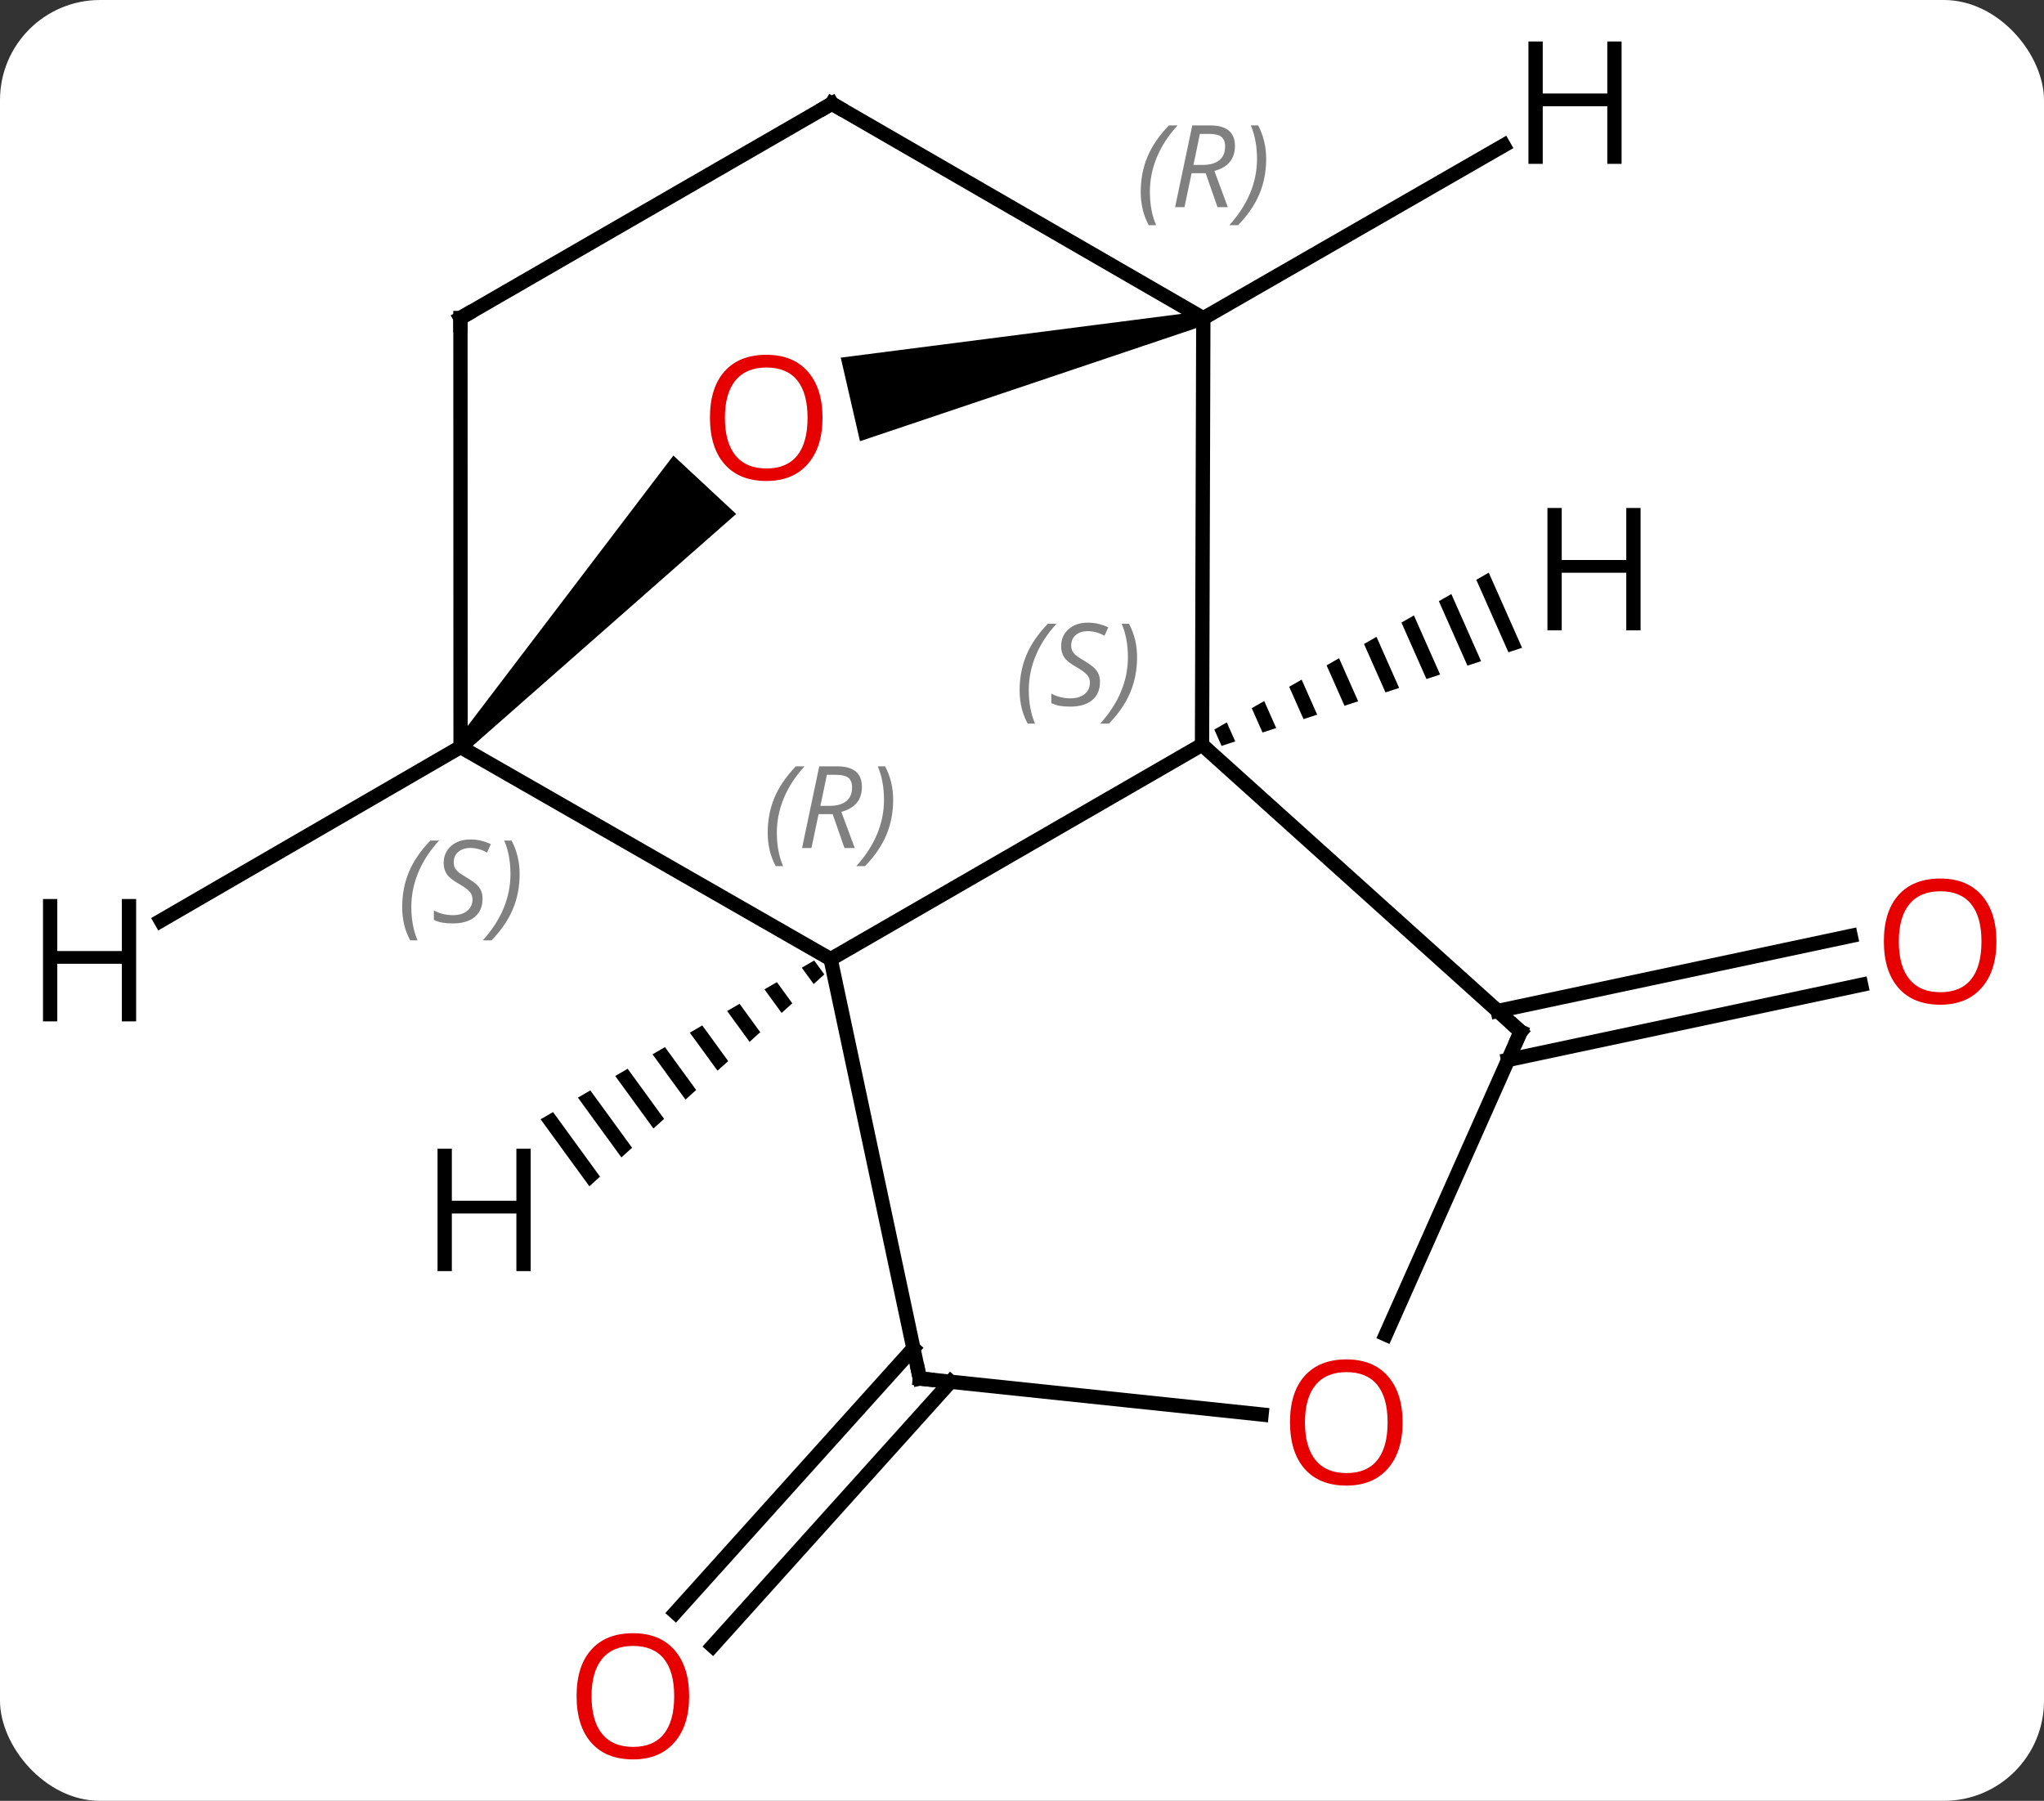 <svg width="143" viewBox="0 0 143 126" style="fill-opacity:1; color-rendering:auto; color-interpolation:auto; text-rendering:auto; stroke:black; stroke-linecap:square; stroke-miterlimit:10; shape-rendering:auto; stroke-opacity:1; fill:black; stroke-dasharray:none; font-weight:normal; stroke-width:1; font-family:'Open Sans'; font-style:normal; stroke-linejoin:miter; font-size:12; stroke-dashoffset:0; image-rendering:auto;" height="126" class="cas-substance-image" xmlns:xlink="http://www.w3.org/1999/xlink" xmlns="http://www.w3.org/2000/svg"><rect x="0" y="0" width="143" height="126" fill="#333333" stroke="none"/><svg class="cas-substance-single-component"><rect y="0" x="0" width="143" stroke="none" ry="7" rx="7" height="126" fill="white" class="cas-substance-group"/><svg y="0" x="0" width="143" viewBox="0 0 143 126" style="fill:black;" height="126" class="cas-substance-single-component-image"><svg><g><g transform="translate(71,63)" style="text-rendering:geometricPrecision; color-rendering:optimizeQuality; color-interpolation:linearRGB; stroke-linecap:butt; image-rendering:optimizeQuality;"><line y2="7.736" y1="2.487" x2="33.781" x1="58.476" style="fill:none;"/><line y2="11.159" y1="5.91" x2="34.508" x1="59.204" style="fill:none;"/><line y2="33.679" y1="52.168" x2="-4.497" x1="-21.145" style="fill:none;"/><line y2="31.337" y1="49.826" x2="-7.098" x1="-23.746" style="fill:none;"/><line y2="4.11" y1="-10.89" x2="-12.888" x1="13.095" style="fill:none;"/><line y2="-40.734" y1="-10.89" x2="13.185" x1="13.095" style="fill:none;"/><line y2="9.183" y1="-10.89" x2="35.388" x1="13.095" style="fill:none;"/><line y2="-10.734" y1="4.11" x2="-38.778" x1="-12.888" style="fill:none;"/><line y2="33.453" y1="4.11" x2="-6.648" x1="-12.888" style="fill:none;"/><path style="stroke:none;" d="M13.073 -41.221 L13.297 -40.247 L-10.835 -32.13 L-12.18 -37.977 Z"/><line y2="-55.749" y1="-40.734" x2="-12.804" x1="13.185" style="fill:none;"/><line y2="30.376" y1="9.183" x2="25.954" x1="35.388" style="fill:none;"/><path style="stroke:none;" d="M-38.412 -10.393 L-39.144 -11.075 L-23.889 -31.126 L-19.498 -27.037 Z"/><line y2="-40.749" y1="-10.734" x2="-38.787" x1="-38.778" style="fill:none;"/><line y2="35.968" y1="33.453" x2="17.261" x1="-6.648" style="fill:none;"/><line y2="-40.749" y1="-55.749" x2="-38.787" x1="-12.804" style="fill:none;"/><path style="stroke:none;" d="M33.155 -22.933 L32.283 -22.433 L32.283 -22.433 L34.53 -17.363 L34.53 -17.363 L35.486 -17.675 L35.486 -17.675 L33.155 -22.933 ZM30.537 -21.436 L29.664 -20.936 L29.664 -20.936 L31.663 -16.427 L31.663 -16.427 L32.619 -16.739 L32.619 -16.739 L30.537 -21.436 ZM27.919 -19.939 L27.046 -19.44 L28.796 -15.491 L28.796 -15.491 L29.752 -15.803 L27.919 -19.939 ZM25.301 -18.442 L24.428 -17.943 L24.428 -17.943 L25.929 -14.556 L25.929 -14.556 L26.885 -14.867 L26.885 -14.867 L25.301 -18.442 ZM22.682 -16.945 L21.81 -16.446 L23.062 -13.62 L23.062 -13.62 L24.018 -13.932 L24.018 -13.932 L22.682 -16.945 ZM20.064 -15.448 L19.192 -14.949 L20.195 -12.684 L21.151 -12.996 L20.064 -15.448 ZM17.446 -13.951 L16.573 -13.452 L17.328 -11.748 L18.284 -12.06 L18.284 -12.06 L17.446 -13.951 ZM14.828 -12.454 L13.955 -11.955 L14.461 -10.813 L14.461 -10.813 L15.417 -11.125 L15.417 -11.125 L14.828 -12.454 Z"/><path style="stroke:none;" d="M-14.038 4.203 L-14.908 4.708 L-14.076 5.851 L-14.076 5.851 L-13.329 5.177 L-13.329 5.177 L-14.038 4.203 ZM-16.648 5.718 L-17.518 6.223 L-16.318 7.873 L-15.571 7.199 L-15.571 7.199 L-16.648 5.718 ZM-19.259 7.233 L-20.129 7.738 L-20.129 7.738 L-18.56 9.894 L-17.813 9.22 L-19.259 7.233 ZM-21.869 8.748 L-22.739 9.253 L-22.739 9.253 L-20.802 11.915 L-20.054 11.242 L-21.869 8.748 ZM-24.479 10.263 L-25.349 10.768 L-23.043 13.937 L-23.043 13.937 L-22.296 13.263 L-24.479 10.263 ZM-27.089 11.778 L-27.959 12.283 L-25.285 15.958 L-24.538 15.285 L-24.538 15.285 L-27.089 11.778 ZM-29.699 13.293 L-30.569 13.798 L-30.569 13.798 L-27.527 17.98 L-27.527 17.98 L-26.779 17.306 L-26.779 17.306 L-29.699 13.293 ZM-32.309 14.808 L-33.179 15.313 L-33.179 15.313 L-29.768 20.001 L-29.021 19.328 L-29.021 19.328 L-32.309 14.808 Z"/><line y2="-52.821" y1="-40.734" x2="34.197" x1="13.185" style="fill:none;"/><line y2="1.417" y1="-10.734" x2="-59.746" x1="-38.778" style="fill:none;"/></g><g transform="translate(71,63)" style="fill:rgb(230,0,0); text-rendering:geometricPrecision; color-rendering:optimizeQuality; image-rendering:optimizeQuality; font-family:'Open Sans'; stroke:rgb(230,0,0); color-interpolation:linearRGB;"><path style="stroke:none;" d="M68.671 2.876 Q68.671 4.938 67.632 6.118 Q66.593 7.298 64.75 7.298 Q62.859 7.298 61.828 6.133 Q60.797 4.969 60.797 2.86 Q60.797 0.766 61.828 -0.382 Q62.859 -1.531 64.75 -1.531 Q66.609 -1.531 67.64 -0.359 Q68.671 0.813 68.671 2.876 ZM61.843 2.876 Q61.843 4.61 62.586 5.516 Q63.328 6.423 64.75 6.423 Q66.171 6.423 66.898 5.524 Q67.625 4.626 67.625 2.876 Q67.625 1.141 66.898 0.251 Q66.171 -0.64 64.75 -0.64 Q63.328 -0.64 62.586 0.259 Q61.843 1.157 61.843 2.876 Z"/><path style="stroke:none;" d="M-22.787 55.679 Q-22.787 57.741 -23.826 58.921 Q-24.865 60.101 -26.708 60.101 Q-28.599 60.101 -29.63 58.937 Q-30.662 57.772 -30.662 55.663 Q-30.662 53.569 -29.63 52.421 Q-28.599 51.272 -26.708 51.272 Q-24.849 51.272 -23.818 52.444 Q-22.787 53.616 -22.787 55.679 ZM-29.615 55.679 Q-29.615 57.413 -28.872 58.319 Q-28.13 59.226 -26.708 59.226 Q-25.287 59.226 -24.56 58.327 Q-23.833 57.429 -23.833 55.679 Q-23.833 53.944 -24.56 53.054 Q-25.287 52.163 -26.708 52.163 Q-28.13 52.163 -28.872 53.062 Q-29.615 53.96 -29.615 55.679 Z"/></g><g transform="translate(71,63)" style="font-size:8.4px; fill:gray; text-rendering:geometricPrecision; image-rendering:optimizeQuality; color-rendering:optimizeQuality; font-family:'Open Sans'; font-style:italic; stroke:gray; color-interpolation:linearRGB;"><path style="stroke:none;" d="M0.334 -14.7 Q0.334 -16.028 0.803 -17.153 Q1.271 -18.278 2.303 -19.356 L2.912 -19.356 Q1.943 -18.294 1.459 -17.122 Q0.975 -15.95 0.975 -14.716 Q0.975 -13.388 1.412 -12.372 L0.896 -12.372 Q0.334 -13.403 0.334 -14.7 ZM5.956 -15.294 Q5.956 -14.466 5.41 -14.013 Q4.863 -13.559 3.863 -13.559 Q3.456 -13.559 3.144 -13.614 Q2.831 -13.669 2.55 -13.809 L2.55 -14.466 Q3.175 -14.138 3.878 -14.138 Q4.503 -14.138 4.878 -14.434 Q5.253 -14.731 5.253 -15.247 Q5.253 -15.559 5.05 -15.786 Q4.847 -16.013 4.285 -16.341 Q3.691 -16.669 3.464 -16.997 Q3.238 -17.325 3.238 -17.778 Q3.238 -18.513 3.753 -18.974 Q4.269 -19.434 5.113 -19.434 Q5.488 -19.434 5.824 -19.356 Q6.16 -19.278 6.535 -19.106 L6.269 -18.513 Q6.019 -18.669 5.699 -18.755 Q5.378 -18.841 5.113 -18.841 Q4.581 -18.841 4.261 -18.567 Q3.941 -18.294 3.941 -17.825 Q3.941 -17.622 4.011 -17.474 Q4.081 -17.325 4.222 -17.192 Q4.363 -17.059 4.785 -16.809 Q5.347 -16.466 5.55 -16.27 Q5.753 -16.075 5.855 -15.841 Q5.956 -15.606 5.956 -15.294 ZM8.551 -17.013 Q8.551 -15.684 8.074 -14.552 Q7.598 -13.419 6.582 -12.372 L5.973 -12.372 Q7.91 -14.528 7.91 -17.013 Q7.91 -18.341 7.473 -19.356 L7.988 -19.356 Q8.551 -18.294 8.551 -17.013 Z"/><path style="stroke:none;" d="M-17.291 -4.726 Q-17.291 -6.054 -16.823 -7.179 Q-16.354 -8.304 -15.323 -9.382 L-14.713 -9.382 Q-15.682 -8.32 -16.166 -7.148 Q-16.651 -5.976 -16.651 -4.742 Q-16.651 -3.413 -16.213 -2.398 L-16.729 -2.398 Q-17.291 -3.429 -17.291 -4.726 ZM-13.731 -6.038 L-14.231 -3.663 L-14.888 -3.663 L-13.685 -9.382 L-12.435 -9.382 Q-10.7 -9.382 -10.7 -7.945 Q-10.7 -6.585 -12.138 -6.195 L-11.2 -3.663 L-11.919 -3.663 L-12.747 -6.038 L-13.731 -6.038 ZM-13.153 -8.788 Q-13.544 -6.867 -13.606 -6.617 L-12.95 -6.617 Q-12.2 -6.617 -11.794 -6.945 Q-11.388 -7.273 -11.388 -7.898 Q-11.388 -8.367 -11.646 -8.578 Q-11.903 -8.788 -12.497 -8.788 L-13.153 -8.788 ZM-8.514 -7.038 Q-8.514 -5.71 -8.991 -4.577 Q-9.467 -3.445 -10.483 -2.398 L-11.092 -2.398 Q-9.155 -4.554 -9.155 -7.038 Q-9.155 -8.367 -9.592 -9.382 L-9.077 -9.382 Q-8.514 -8.32 -8.514 -7.038 Z"/><path style="stroke:none;" d="M8.806 -49.57 Q8.806 -50.898 9.275 -52.023 Q9.743 -53.148 10.775 -54.226 L11.384 -54.226 Q10.415 -53.164 9.931 -51.992 Q9.447 -50.82 9.447 -49.586 Q9.447 -48.257 9.884 -47.242 L9.368 -47.242 Q8.806 -48.273 8.806 -49.57 ZM12.366 -50.882 L11.866 -48.507 L11.21 -48.507 L12.413 -54.226 L13.663 -54.226 Q15.397 -54.226 15.397 -52.789 Q15.397 -51.429 13.96 -51.039 L14.897 -48.507 L14.178 -48.507 L13.35 -50.882 L12.366 -50.882 ZM12.944 -53.632 Q12.553 -51.711 12.491 -51.461 L13.147 -51.461 Q13.897 -51.461 14.303 -51.789 Q14.71 -52.117 14.71 -52.742 Q14.71 -53.211 14.452 -53.422 Q14.194 -53.632 13.6 -53.632 L12.944 -53.632 ZM17.583 -51.882 Q17.583 -50.554 17.107 -49.422 Q16.63 -48.289 15.614 -47.242 L15.005 -47.242 Q16.942 -49.398 16.942 -51.882 Q16.942 -53.211 16.505 -54.226 L17.021 -54.226 Q17.583 -53.164 17.583 -51.882 Z"/></g><g transform="translate(71,63)" style="stroke-linecap:butt; font-size:8.4px; text-rendering:geometricPrecision; image-rendering:optimizeQuality; color-rendering:optimizeQuality; font-family:'Open Sans'; font-style:italic; color-interpolation:linearRGB; stroke-miterlimit:5;"><path style="fill:none;" d="M35.016 8.848 L35.388 9.183 L35.185 9.64"/><path style="fill:gray; stroke:none;" d="M-42.863 0.469 Q-42.863 -0.859 -42.395 -1.984 Q-41.926 -3.109 -40.895 -4.187 L-40.285 -4.187 Q-41.254 -3.125 -41.738 -1.953 Q-42.223 -0.781 -42.223 0.454 Q-42.223 1.782 -41.785 2.797 L-42.301 2.797 Q-42.863 1.766 -42.863 0.469 ZM-37.241 -0.125 Q-37.241 0.704 -37.788 1.157 Q-38.335 1.61 -39.335 1.61 Q-39.741 1.61 -40.053 1.555 Q-40.366 1.5 -40.647 1.36 L-40.647 0.704 Q-40.022 1.032 -39.319 1.032 Q-38.694 1.032 -38.319 0.735 Q-37.944 0.438 -37.944 -0.078 Q-37.944 -0.39 -38.147 -0.617 Q-38.35 -0.843 -38.913 -1.171 Q-39.506 -1.5 -39.733 -1.828 Q-39.96 -2.156 -39.96 -2.609 Q-39.96 -3.343 -39.444 -3.804 Q-38.928 -4.265 -38.085 -4.265 Q-37.71 -4.265 -37.374 -4.187 Q-37.038 -4.109 -36.663 -3.937 L-36.928 -3.343 Q-37.178 -3.5 -37.499 -3.586 Q-37.819 -3.671 -38.085 -3.671 Q-38.616 -3.671 -38.936 -3.398 Q-39.256 -3.125 -39.256 -2.656 Q-39.256 -2.453 -39.186 -2.304 Q-39.116 -2.156 -38.975 -2.023 Q-38.835 -1.89 -38.413 -1.64 Q-37.85 -1.296 -37.647 -1.101 Q-37.444 -0.906 -37.342 -0.671 Q-37.241 -0.437 -37.241 -0.125 ZM-34.646 -1.843 Q-34.646 -0.515 -35.123 0.618 Q-35.599 1.75 -36.615 2.797 L-37.224 2.797 Q-35.287 0.641 -35.287 -1.843 Q-35.287 -3.171 -35.724 -4.187 L-35.209 -4.187 Q-34.646 -3.125 -34.646 -1.843 Z"/><path style="fill:none;" d="M-6.752 32.964 L-6.648 33.453 L-6.151 33.505"/></g><g transform="translate(71,63)" style="stroke-linecap:butt; fill:rgb(230,0,0); text-rendering:geometricPrecision; color-rendering:optimizeQuality; image-rendering:optimizeQuality; font-family:'Open Sans'; stroke:rgb(230,0,0); color-interpolation:linearRGB; stroke-miterlimit:5;"><path style="stroke:none;" d="M-13.457 -33.769 Q-13.457 -31.707 -14.496 -30.527 Q-15.535 -29.347 -17.378 -29.347 Q-19.269 -29.347 -20.3 -30.512 Q-21.331 -31.676 -21.331 -33.785 Q-21.331 -35.879 -20.3 -37.027 Q-19.269 -38.176 -17.378 -38.176 Q-15.519 -38.176 -14.488 -37.004 Q-13.457 -35.832 -13.457 -33.769 ZM-20.285 -33.769 Q-20.285 -32.035 -19.542 -31.129 Q-18.8 -30.222 -17.378 -30.222 Q-15.957 -30.222 -15.23 -31.121 Q-14.503 -32.019 -14.503 -33.769 Q-14.503 -35.504 -15.23 -36.394 Q-15.957 -37.285 -17.378 -37.285 Q-18.8 -37.285 -19.542 -36.386 Q-20.285 -35.488 -20.285 -33.769 Z"/><path style="fill:none; stroke:black;" d="M-12.371 -55.499 L-12.804 -55.749 L-13.237 -55.499"/><path style="stroke:none;" d="M27.125 36.521 Q27.125 38.583 26.085 39.763 Q25.046 40.943 23.203 40.943 Q21.312 40.943 20.281 39.779 Q19.25 38.614 19.25 36.505 Q19.25 34.411 20.281 33.263 Q21.312 32.114 23.203 32.114 Q25.062 32.114 26.093 33.286 Q27.125 34.458 27.125 36.521 ZM20.296 36.521 Q20.296 38.255 21.039 39.161 Q21.781 40.068 23.203 40.068 Q24.625 40.068 25.351 39.169 Q26.078 38.271 26.078 36.521 Q26.078 34.786 25.351 33.896 Q24.625 33.005 23.203 33.005 Q21.781 33.005 21.039 33.904 Q20.296 34.802 20.296 36.521 Z"/><path style="fill:none; stroke:black;" d="M-38.787 -40.249 L-38.787 -40.749 L-38.354 -40.999"/><path style="fill:black; stroke:none;" d="M43.776 -18.896 L42.776 -18.896 L42.776 -22.927 L38.26 -22.927 L38.26 -18.896 L37.26 -18.896 L37.26 -27.458 L38.26 -27.458 L38.26 -23.818 L42.776 -23.818 L42.776 -27.458 L43.776 -27.458 L43.776 -18.896 Z"/><path style="fill:black; stroke:none;" d="M-33.873 25.936 L-34.873 25.936 L-34.873 21.905 L-39.389 21.905 L-39.389 25.936 L-40.389 25.936 L-40.389 17.374 L-39.389 17.374 L-39.389 21.014 L-34.873 21.014 L-34.873 17.374 L-33.873 17.374 L-33.873 25.936 Z"/><path style="fill:black; stroke:none;" d="M42.447 -51.536 L41.447 -51.536 L41.447 -55.567 L36.931 -55.567 L36.931 -51.536 L35.931 -51.536 L35.931 -60.098 L36.931 -60.098 L36.931 -56.458 L41.447 -56.458 L41.447 -60.098 L42.447 -60.098 L42.447 -51.536 Z"/><path style="fill:black; stroke:none;" d="M-61.476 8.464 L-62.476 8.464 L-62.476 4.433 L-66.992 4.433 L-66.992 8.464 L-67.992 8.464 L-67.992 -0.098 L-66.992 -0.098 L-66.992 3.542 L-62.476 3.542 L-62.476 -0.098 L-61.476 -0.098 L-61.476 8.464 Z"/></g></g></svg></svg></svg></svg>
